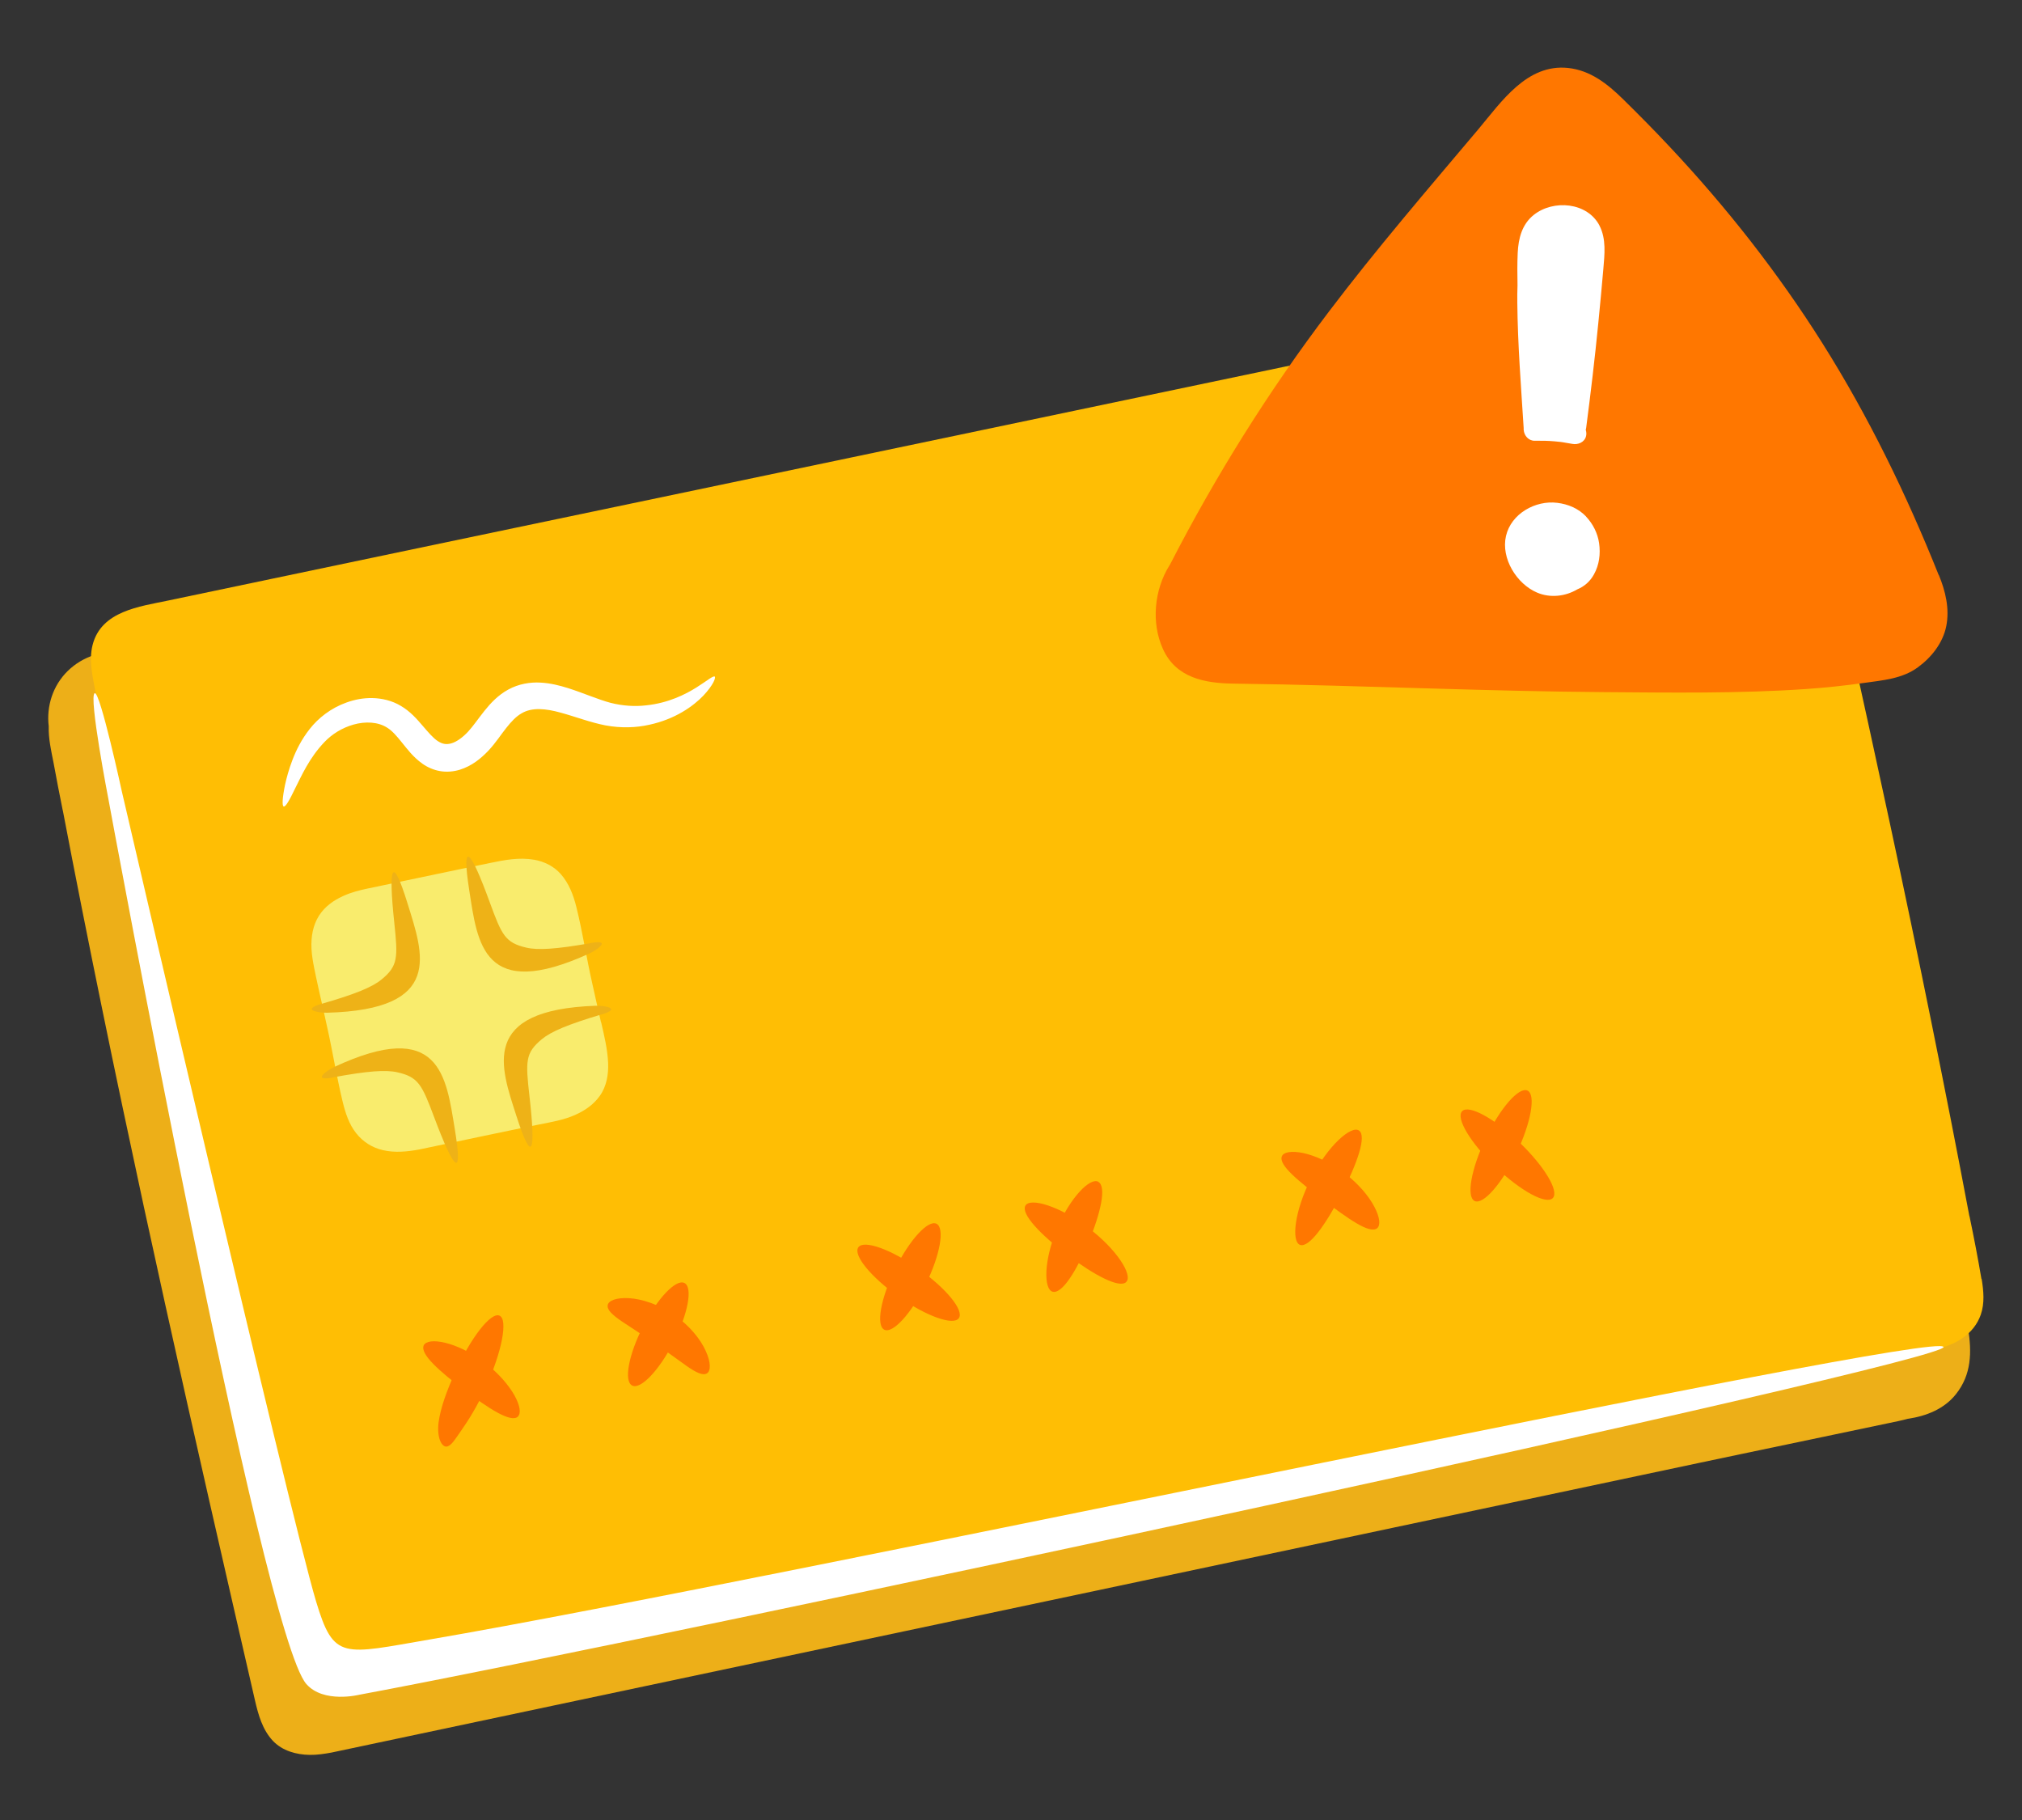 <?xml version="1.0" encoding="UTF-8"?>
<svg id="Illustration" xmlns="http://www.w3.org/2000/svg" viewBox="0 0 200 180">
  <rect x="0" y="0" width="200" height="180" fill="#333333" stroke="none"/>
  <defs>
    <style>
      .cls-1 {
        fill: #f9ec6d;
      }

      .cls-2 {
        fill: #eeb217;
      }

      .cls-3 {
        fill: #fff;
      }

      .cls-4 {
        fill: #ffbe04;
      }

      .cls-5 {
        fill: #edaf18;
      }

      .cls-6 {
        fill: #f70;
      }

      .cls-7 {
        fill: #9bb5b5;
      }
    </style>
  </defs>
  <path class="cls-5" d="m194.7,131.39c-.19-1.18-.19-1.19,0,0,.09.58-1.15-6.24-1.13-5.68-.35-2.06-1.29,3.48-1.72,1.44,0-.02-.01-.03-.02-.05-1.23-6.46-2.51-12.9-3.83-19.34-1.35-6.61-2.75-13.2-4.17-19.79-1.41-6.51-2.85-13.02-4.31-19.52-1.46-6.5-2.94-13-4.43-19.5-.75-3.28-1.5-6.56-2.26-9.84-.33-1.43-.74-2.9-1.77-4-.94-.99-2.31-1.37-3.65-1.39-.72-.01-1.44.1-2.15.23-3.03.64-6.07,1.28-9.1,1.92-1.43.3-2.85.6-4.28.9-3.86.82-7.72,1.63-11.58,2.45-5.65,1.19-11.29,2.39-16.94,3.58-6.85,1.45-13.69,2.9-20.54,4.34-7.41,1.57-14.81,3.13-22.22,4.7-7.32,1.55-14.63,3.1-21.95,4.64-6.63,1.4-13.26,2.81-19.9,4.21-5.34,1.13-10.69,2.26-16.03,3.39-3.4.72-6.81,1.44-10.21,2.16-1.22.26,2.59.17,1.33.61,1.43-.94-2.15-.18-.7-.93,1.05-.54.4-2.29-.66-1.74-.94.48-2.12.28-3.14.6-.99.31-1.91.86-2.65,1.59-1.46,1.43-2.11,3.47-1.87,5.46-.04,1.22.25,2.45.48,3.63.29,1.55.58,3.11.9,4.66,0,.02.01.04.02.07,1.23,6.45,2.51,12.89,3.83,19.33,1.35,6.61,2.75,13.2,4.17,19.79,1.41,6.51,2.85,13.02,4.31,19.52,1.46,6.5,2.94,13,4.43,19.5.75,3.28,1.5,6.56,2.26,9.84.33,1.43.74,2.9,1.77,4,.94.99,2.31,1.37,3.65,1.39.72.01,1.44-.1,2.15-.23,10.37-2.19,20.75-4.39,31.12-6.59,8.49-1.8,16.98-3.6,25.46-5.39,7.81-1.65,15.62-3.31,23.43-4.96,8.34-1.77,16.67-3.53,25.01-5.3,10.07-2.13,20.14-4.26,30.22-6.4,1.44-.3,2.88-.61,4.32-.91,3.01-.63,6.01-1.26,9.02-1.89,1.83-.38,3.66-.77,5.48-1.15.62-.13,1.24-.25,1.85-.42,1.82-.26,3.61-.97,4.77-2.44,1.54-1.94,1.57-4.14,1.2-6.49Z"/>
  <path class="cls-4" d="m195.99,126.5c-.35-2.07-.75-4.14-1.18-6.2,0-.02-.01-.03-.02-.05-1.21-6.42-2.47-12.83-3.77-19.24-1.33-6.57-2.7-13.13-4.11-19.69-1.39-6.48-2.81-12.95-4.24-19.42-1.44-6.47-2.9-12.93-4.36-19.4-.74-3.26-1.48-6.52-2.23-9.78-.33-1.43-.73-2.88-1.76-3.98-.93-.99-2.3-1.37-3.62-1.39-.72-.01-1.43.09-2.13.22-3.02.63-6.03,1.26-9.05,1.9-1.42.3-2.84.59-4.25.89-3.84.8-7.68,1.61-11.52,2.41-5.62,1.18-11.23,2.35-16.85,3.53-6.81,1.43-13.62,2.85-20.43,4.28-7.37,1.54-14.73,3.09-22.1,4.63-7.28,1.52-14.56,3.05-21.83,4.57-6.6,1.38-13.19,2.76-19.79,4.14-5.31,1.11-10.63,2.23-15.94,3.34-3.39.71-6.77,1.42-10.16,2.13-2.86.6-6.63,1.04-7.49,4.39-.4,1.57.02,3.21.31,4.76.29,1.55.57,3.09.89,4.63,0,.02.01.04.02.07,1.21,6.42,2.47,12.82,3.77,19.22,1.33,6.57,2.7,13.13,4.11,19.69,1.39,6.48,2.81,12.95,4.24,19.42,1.44,6.47,2.9,12.93,4.36,19.4.74,3.26,1.48,6.52,2.23,9.78.33,1.43.73,2.88,1.76,3.98.93.99,2.3,1.37,3.62,1.39.72.01,1.43-.09,2.13-.22,10.32-2.16,20.64-4.32,30.96-6.49,8.44-1.77,16.89-3.54,25.33-5.31,7.77-1.63,15.54-3.26,23.3-4.89,8.29-1.74,16.59-3.48,24.88-5.22,10.02-2.1,20.04-4.2,30.06-6.3,1.43-.3,2.87-.6,4.3-.9,2.99-.62,5.98-1.24,8.97-1.86,1.82-.38,3.64-.75,5.45-1.13,1.51-.31,3.07-.59,4.35-1.52.8-.58,1.39-1.32,1.72-2.25.4-1.14.28-2.37.09-3.54Z"/>
  <path class="cls-1" d="m59.44,101.08c-.28-1.28-.59-2.55-.86-3.83-.57-2.5-.95-5.05-1.57-7.54-.29-1.18-.73-2.33-1.53-3.25-.67-.77-1.64-1.26-2.64-1.43-1.48-.26-2.93.02-4.37.32-.92.19-1.85.38-2.77.57-1.81.38-3.62.76-5.44,1.14-1.11.23-2.22.47-3.33.7-.79.16-1.57.32-2.33.59-.94.34-1.86.83-2.55,1.57-.78.83-1.15,1.88-1.23,3-.1,1.24.19,2.5.44,3.71.22,1.06.47,2.12.71,3.18.13.59.26,1.18.39,1.77.55,2.45.94,4.93,1.53,7.37.27,1.11.63,2.24,1.35,3.14.67.84,1.58,1.42,2.63,1.66,1.2.28,2.43.15,3.63-.07,3.95-.83,7.89-1.67,11.84-2.47,1.2-.24,2.41-.44,3.54-.94.97-.43,1.83-1.02,2.45-1.89.67-.94.87-2.13.82-3.27-.06-1.35-.39-2.7-.69-4.01Z"/>
  <path class="cls-3" d="m70.71,66.92c-.16-.13-.73.38-1.82,1.07-1.09.68-2.77,1.54-4.98,1.77-1.09.13-2.3.06-3.52-.25-1.24-.33-2.6-.94-4.22-1.46-.81-.25-1.71-.49-2.72-.54-1-.06-2.16.13-3.16.68-1.02.55-1.77,1.36-2.37,2.11-.6.75-1.12,1.52-1.62,2.06-.52.56-1.12,1-1.63,1.15-.51.15-.89.09-1.36-.21-.47-.3-.97-.9-1.53-1.55-.55-.64-1.2-1.39-2.12-1.93-.89-.54-1.9-.76-2.82-.78-.93-.02-1.8.16-2.57.44-1.55.55-2.8,1.55-3.63,2.61-.83,1.05-1.35,2.12-1.71,3.06-.36.94-.58,1.76-.73,2.44-.28,1.35-.31,2.12-.14,2.17.19.06.57-.61,1.15-1.82.6-1.18,1.38-2.99,2.89-4.56.74-.77,1.71-1.39,2.87-1.72,1.14-.32,2.43-.29,3.36.33.46.29.91.8,1.42,1.44.52.63,1.07,1.41,2.03,2.1.48.34,1.09.62,1.74.73.66.12,1.35.05,1.95-.13,1.22-.38,2.1-1.12,2.84-1.89.76-.82,1.23-1.58,1.76-2.24.51-.65,1-1.16,1.52-1.45,1.03-.62,2.42-.47,3.86-.07,1.44.39,2.9.96,4.43,1.26,1.57.29,3.05.23,4.34-.06,2.59-.56,4.36-1.85,5.34-2.87.99-1.05,1.27-1.8,1.13-1.9Z"/>
  <path class="cls-2" d="m58.45,93.27c-3.45.61-5.25.72-6.4.45-2.08-.49-2.42-1.23-3.61-4.49-1.9-5.22-2.83-6.31-2.02-1.14s1.35,11.03,11.9,6.2c.72-.33,2.24-1.4.13-1.03Z"/>
  <path class="cls-2" d="m31.78,99.29c3.37-.97,5.03-1.66,5.95-2.41,1.65-1.35,1.63-2.17,1.27-5.62-.59-5.52-.24-6.91,1.31-1.91s3.64,10.5-7.96,10.81c-.8.02-2.62-.28-.57-.87Z"/>
  <path class="cls-2" d="m32.9,106.56c3.44-.64,5.24-.77,6.4-.51,2.08.47,2.43,1.21,3.65,4.46,1.95,5.2,2.88,6.29,2.03,1.13s-1.44-11.02-11.95-6.1c-.72.34-2.22,1.42-.12,1.03Z"/>
  <path class="cls-2" d="m59.52,100.32c-3.36,1-5.01,1.7-5.93,2.46-1.64,1.36-1.61,2.18-1.22,5.63.63,5.52.3,6.91-1.3,1.93-1.52-4.75-3.73-10.47,7.87-10.87.8-.03,2.63.25.57.86Z"/>
  <path class="cls-7" d="m135.22,52.45c.38,1.26,6.94.39,14.82-1.23,7.88-1.64,14.25-3.45,14.09-4.75-.15-1.28-6.94-1.54-15.05.14-8.11,1.67-14.24,4.61-13.87,5.84Z"/>
  <path class="cls-3" d="m192.25,133.21c.41,1.53-127.52,28.98-156.7,34.4,0,0-3.54.89-5.25-1.06-4.4-5.03-19.57-87.48-19.57-87.48,0,0-1.99-10.27-1.36-10.51.53-.2,2.69,9.75,2.69,9.75,0,0,16.51,71.08,19.2,80.06,1.77,5.9,2.63,5.25,11.34,3.76,34.4-5.89,149.15-30.67,149.64-28.91Z"/>
  <g>
    <path class="cls-6" d="m49.41,130.12c-.85-.39-2.84,2.16-4.44,5.69-.79,1.79-1.38,3.37-1.59,4.86-.09.73-.02,1.37.14,1.78.16.42.4.62.63.62.48-.04.84-.7,1.5-1.63.64-.91,1.63-2.47,2.4-4.23,1.6-3.53,2.21-6.71,1.36-7.09Z"/>
    <path class="cls-6" d="m51.21,140.11c.35-.3.24-1.09-.32-2.1-.56-1-1.58-2.21-2.95-3.25-1.37-1.04-2.81-1.7-3.92-1.96-1.12-.27-1.91-.16-2.11.26-.38.87,1.58,2.56,3.99,4.41,2.43,1.82,4.59,3.25,5.32,2.65Z"/>
    <path class="cls-6" d="m67.7,126.89c-.83-.42-2.67,1.5-4.1,4.3-1.43,2.8-1.91,5.42-1.07,5.84.83.43,2.67-1.5,4.1-4.3,1.43-2.8,1.91-5.42,1.07-5.84Z"/>
    <path class="cls-6" d="m69.92,135.83c.39-.23.41-1.08-.11-2.21-.5-1.13-1.58-2.51-3.14-3.58-1.56-1.07-3.23-1.58-4.46-1.65-1.24-.07-2.03.24-2.1.69-.09.47.5.99,1.37,1.59.86.57,2.01,1.33,3.28,2.16,1.23.89,2.35,1.69,3.19,2.29.87.6,1.56.96,1.97.71Z"/>
    <path class="cls-6" d="m92.63,121.03c-.84-.41-2.67,1.6-4.1,4.49-1.42,2.89-1.9,5.57-1.06,5.99.84.41,2.67-1.6,4.1-4.49,1.42-2.89,1.9-5.57,1.06-5.99Z"/>
    <path class="cls-6" d="m94.84,130.37c.54-.77-1.25-2.95-3.99-4.89-2.74-1.93-5.41-2.88-5.95-2.12-.54.77,1.25,2.95,3.99,4.89,2.74,1.93,5.41,2.88,5.95,2.12Z"/>
    <path class="cls-6" d="m108.64,116.88c-.81-.46-2.81,1.56-4.1,4.67-1.3,3.11-1.32,5.94-.43,6.2.91.26,2.34-1.99,3.56-4.89,1.21-2.91,1.79-5.51.97-5.97Z"/>
    <path class="cls-6" d="m111.41,126.77c.64-.67-.94-3.21-3.79-5.36-2.84-2.15-5.72-2.98-6.19-2.18-.48.81,1.47,2.86,4.15,4.89,2.68,2.02,5.18,3.34,5.83,2.66Z"/>
    <path class="cls-6" d="m134.42,111.81c-.76-.53-3.07,1.48-4.73,4.72-1.67,3.24-1.97,6.28-1.1,6.59.89.32,2.55-2.02,4.11-5.04,1.55-3.03,2.5-5.74,1.72-6.27Z"/>
    <path class="cls-6" d="m136.21,121.48c.36-.29.28-1.09-.27-2.13-.54-1.04-1.58-2.29-2.98-3.35-1.41-1.06-2.89-1.71-4.04-1.96-1.15-.24-1.95-.11-2.13.32-.34.89,1.71,2.49,4.12,4.34,2.44,1.82,4.54,3.36,5.3,2.78Z"/>
    <path class="cls-6" d="m151.09,107.86c-.84-.4-2.7,1.71-4.14,4.73-1.44,3.02-1.93,5.79-1.09,6.19s2.7-1.71,4.14-4.73c1.44-3.02,1.93-5.79,1.09-6.19Z"/>
    <path class="cls-6" d="m153.59,118.49c.65-.68-.84-3.15-3.31-5.52-2.48-2.37-5.01-3.75-5.66-3.07-.65.68.84,3.15,3.31,5.52,2.48,2.37,5.01,3.75,5.66,3.07Z"/>
  </g>
  <g>
    <path class="cls-6" d="m191.76,56.87c-3.18-7.95-6.93-15.67-11.5-22.92-4.39-6.97-9.5-13.47-15.14-19.47-1.5-1.6-3.04-3.16-4.6-4.69-1.53-1.5-3.22-2.84-5.43-3.07-4.06-.42-6.58,3.34-8.87,6.07-5.01,5.94-10.08,11.83-14.77,18.02-5.98,7.88-11.22,16.26-15.74,25.06-.02.02-.04.04-.05.07-1.49,2.4-1.81,5.65-.63,8.25,1.29,2.85,4.12,3.38,6.95,3.42,6.62.08,13.25.3,19.87.49,5.57.16,11.13.31,16.7.35,6.66.05,13.37.15,20.02-.3,1.95-.13,3.89-.34,5.82-.61,1.85-.26,3.78-.41,5.32-1.55,1.34-.98,2.47-2.41,2.8-4.07.34-1.72-.08-3.47-.74-5.06Z"/>
    <g>
      <path class="cls-3" d="m156.89,51.09c-.76-.8-1.78-1.23-2.86-1.36-2.16-.27-4.56,1.07-5.07,3.28-.51,2.21,1.05,4.74,3.08,5.6,1.29.55,2.79.38,3.97-.32.68-.28,1.26-.77,1.65-1.48.53-.95.66-2.03.51-3.09-.14-.98-.61-1.91-1.29-2.63Z"/>
      <path class="cls-3" d="m158.22,22.33c-1.2-2.34-4.58-2.62-6.52-1.07-1.16.93-1.51,2.31-1.58,3.74-.05,1.07-.04,2.14-.02,3.22-.02.58-.03,1.16-.02,1.73.04,4.13.37,8.28.63,12.4,0,0,0,.01,0,.02,0,.04-.01.08,0,.12.03.59.49,1.12,1.1,1.1.66-.01,1.32,0,1.97.06.17.01.33.03.5.05.07,0,.15.02.22.03,0,0,.01,0,.02,0,.33.05.67.11,1,.17.56.11,1.22-.16,1.36-.77.05-.2.03-.42-.03-.62.02-.06.03-.13.04-.19.45-3.44.86-6.89,1.2-10.35.18-1.79.34-3.58.5-5.37.12-1.43.3-2.96-.38-4.28Z"/>
    </g>
  </g>
</svg>